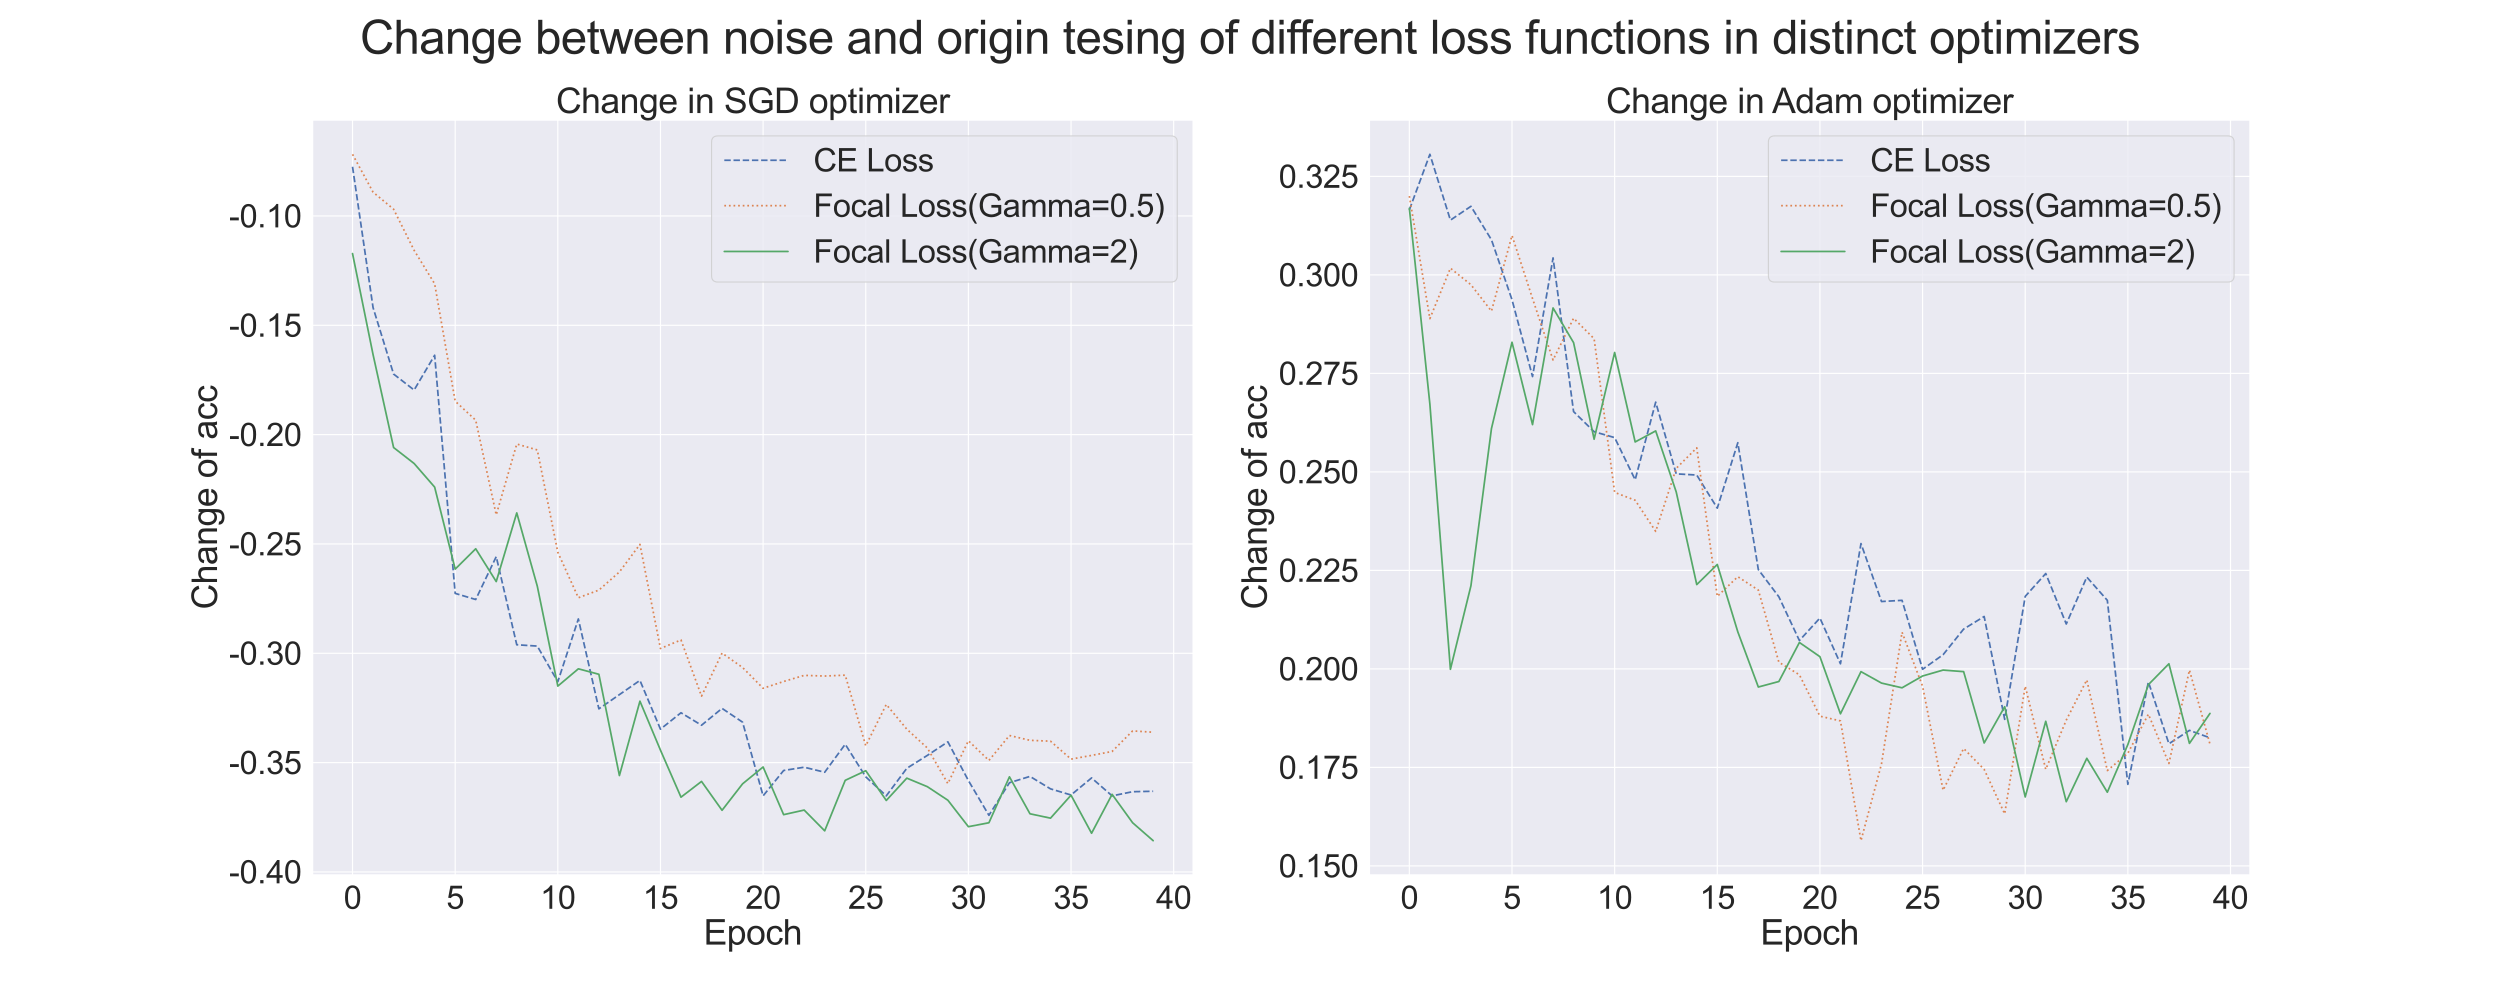 <?xml version="1.0" encoding="utf-8" standalone="no"?>
<!DOCTYPE svg PUBLIC "-//W3C//DTD SVG 1.1//EN"
  "http://www.w3.org/Graphics/SVG/1.1/DTD/svg11.dtd">
<svg xmlns:xlink="http://www.w3.org/1999/xlink" width="2160pt" height="864pt" viewBox="0 0 2160 864" xmlns="http://www.w3.org/2000/svg" version="1.1">
 <defs>
  <style type="text/css">*{stroke-linejoin: round; stroke-linecap: butt}</style>
 </defs>
 <g id="figure_1">
  <g id="patch_1">
   <path d="M 0 864 
L 2160 864 
L 2160 0 
L 0 0 
z
" style="fill: #ffffff"/>
  </g>
  <g id="axes_1">
   <g id="patch_2">
    <path d="M 270 756 
L 1030.909 756 
L 1030.909 103.68 
L 270 103.68 
z
" style="fill: #eaeaf2"/>
   </g>
   <g id="matplotlib.axis_1">
    <g id="xtick_1">
     <g id="line2d_1">
      <path d="M 304.587 756 
L 304.587 103.68 
" clip-path="url(#p56d11aab2e)" style="fill: none; stroke: #ffffff; stroke-linecap: round"/>
     </g>
     <g id="text_1">
      <!-- 0 -->
      <g style="fill: #262626" transform="translate(296.94 785.184)scale(0.275 -0.275)">
       <defs>
        <path id="ArialMT-30" d="M 266 2259 
Q 266 3072 433 3567 
Q 600 4063 929 4331 
Q 1259 4600 1759 4600 
Q 2128 4600 2406 4451 
Q 2684 4303 2865 4023 
Q 3047 3744 3150 3342 
Q 3253 2941 3253 2259 
Q 3253 1453 3087 958 
Q 2922 463 2592 192 
Q 2263 -78 1759 -78 
Q 1097 -78 719 397 
Q 266 969 266 2259 
z
M 844 2259 
Q 844 1131 1108 757 
Q 1372 384 1759 384 
Q 2147 384 2411 759 
Q 2675 1134 2675 2259 
Q 2675 3391 2411 3762 
Q 2147 4134 1753 4134 
Q 1366 4134 1134 3806 
Q 844 3388 844 2259 
z
" transform="scale(0.016)"/>
       </defs>
       <use xlink:href="#ArialMT-30"/>
      </g>
     </g>
    </g>
    <g id="xtick_2">
     <g id="line2d_2">
      <path d="M 393.271 756 
L 393.271 103.68 
" clip-path="url(#p56d11aab2e)" style="fill: none; stroke: #ffffff; stroke-linecap: round"/>
     </g>
     <g id="text_2">
      <!-- 5 -->
      <g style="fill: #262626" transform="translate(385.625 785.184)scale(0.275 -0.275)">
       <defs>
        <path id="ArialMT-35" d="M 266 1200 
L 856 1250 
Q 922 819 1161 601 
Q 1400 384 1738 384 
Q 2144 384 2425 690 
Q 2706 997 2706 1503 
Q 2706 1984 2436 2262 
Q 2166 2541 1728 2541 
Q 1456 2541 1237 2417 
Q 1019 2294 894 2097 
L 366 2166 
L 809 4519 
L 3088 4519 
L 3088 3981 
L 1259 3981 
L 1013 2750 
Q 1425 3038 1878 3038 
Q 2478 3038 2890 2622 
Q 3303 2206 3303 1553 
Q 3303 931 2941 478 
Q 2500 -78 1738 -78 
Q 1113 -78 717 272 
Q 322 622 266 1200 
z
" transform="scale(0.016)"/>
       </defs>
       <use xlink:href="#ArialMT-35"/>
      </g>
     </g>
    </g>
    <g id="xtick_3">
     <g id="line2d_3">
      <path d="M 481.955 756 
L 481.955 103.68 
" clip-path="url(#p56d11aab2e)" style="fill: none; stroke: #ffffff; stroke-linecap: round"/>
     </g>
     <g id="text_3">
      <!-- 10 -->
      <g style="fill: #262626" transform="translate(466.662 785.184)scale(0.275 -0.275)">
       <defs>
        <path id="ArialMT-31" d="M 2384 0 
L 1822 0 
L 1822 3584 
Q 1619 3391 1289 3197 
Q 959 3003 697 2906 
L 697 3450 
Q 1169 3672 1522 3987 
Q 1875 4303 2022 4600 
L 2384 4600 
L 2384 0 
z
" transform="scale(0.016)"/>
       </defs>
       <use xlink:href="#ArialMT-31"/>
       <use xlink:href="#ArialMT-30" x="55.615"/>
      </g>
     </g>
    </g>
    <g id="xtick_4">
     <g id="line2d_4">
      <path d="M 570.639 756 
L 570.639 103.68 
" clip-path="url(#p56d11aab2e)" style="fill: none; stroke: #ffffff; stroke-linecap: round"/>
     </g>
     <g id="text_4">
      <!-- 15 -->
      <g style="fill: #262626" transform="translate(555.346 785.184)scale(0.275 -0.275)">
       <use xlink:href="#ArialMT-31"/>
       <use xlink:href="#ArialMT-35" x="55.615"/>
      </g>
     </g>
    </g>
    <g id="xtick_5">
     <g id="line2d_5">
      <path d="M 659.323 756 
L 659.323 103.68 
" clip-path="url(#p56d11aab2e)" style="fill: none; stroke: #ffffff; stroke-linecap: round"/>
     </g>
     <g id="text_5">
      <!-- 20 -->
      <g style="fill: #262626" transform="translate(644.03 785.184)scale(0.275 -0.275)">
       <defs>
        <path id="ArialMT-32" d="M 3222 541 
L 3222 0 
L 194 0 
Q 188 203 259 391 
Q 375 700 629 1000 
Q 884 1300 1366 1694 
Q 2113 2306 2375 2664 
Q 2638 3022 2638 3341 
Q 2638 3675 2398 3904 
Q 2159 4134 1775 4134 
Q 1369 4134 1125 3890 
Q 881 3647 878 3216 
L 300 3275 
Q 359 3922 746 4261 
Q 1134 4600 1788 4600 
Q 2447 4600 2831 4234 
Q 3216 3869 3216 3328 
Q 3216 3053 3103 2787 
Q 2991 2522 2730 2228 
Q 2469 1934 1863 1422 
Q 1356 997 1212 845 
Q 1069 694 975 541 
L 3222 541 
z
" transform="scale(0.016)"/>
       </defs>
       <use xlink:href="#ArialMT-32"/>
       <use xlink:href="#ArialMT-30" x="55.615"/>
      </g>
     </g>
    </g>
    <g id="xtick_6">
     <g id="line2d_6">
      <path d="M 748.007 756 
L 748.007 103.68 
" clip-path="url(#p56d11aab2e)" style="fill: none; stroke: #ffffff; stroke-linecap: round"/>
     </g>
     <g id="text_6">
      <!-- 25 -->
      <g style="fill: #262626" transform="translate(732.714 785.184)scale(0.275 -0.275)">
       <use xlink:href="#ArialMT-32"/>
       <use xlink:href="#ArialMT-35" x="55.615"/>
      </g>
     </g>
    </g>
    <g id="xtick_7">
     <g id="line2d_7">
      <path d="M 836.691 756 
L 836.691 103.68 
" clip-path="url(#p56d11aab2e)" style="fill: none; stroke: #ffffff; stroke-linecap: round"/>
     </g>
     <g id="text_7">
      <!-- 30 -->
      <g style="fill: #262626" transform="translate(821.398 785.184)scale(0.275 -0.275)">
       <defs>
        <path id="ArialMT-33" d="M 269 1209 
L 831 1284 
Q 928 806 1161 595 
Q 1394 384 1728 384 
Q 2125 384 2398 659 
Q 2672 934 2672 1341 
Q 2672 1728 2419 1979 
Q 2166 2231 1775 2231 
Q 1616 2231 1378 2169 
L 1441 2663 
Q 1497 2656 1531 2656 
Q 1891 2656 2178 2843 
Q 2466 3031 2466 3422 
Q 2466 3731 2256 3934 
Q 2047 4138 1716 4138 
Q 1388 4138 1169 3931 
Q 950 3725 888 3313 
L 325 3413 
Q 428 3978 793 4289 
Q 1159 4600 1703 4600 
Q 2078 4600 2393 4439 
Q 2709 4278 2876 4000 
Q 3044 3722 3044 3409 
Q 3044 3113 2884 2869 
Q 2725 2625 2413 2481 
Q 2819 2388 3044 2092 
Q 3269 1797 3269 1353 
Q 3269 753 2831 336 
Q 2394 -81 1725 -81 
Q 1122 -81 723 278 
Q 325 638 269 1209 
z
" transform="scale(0.016)"/>
       </defs>
       <use xlink:href="#ArialMT-33"/>
       <use xlink:href="#ArialMT-30" x="55.615"/>
      </g>
     </g>
    </g>
    <g id="xtick_8">
     <g id="line2d_8">
      <path d="M 925.375 756 
L 925.375 103.68 
" clip-path="url(#p56d11aab2e)" style="fill: none; stroke: #ffffff; stroke-linecap: round"/>
     </g>
     <g id="text_8">
      <!-- 35 -->
      <g style="fill: #262626" transform="translate(910.083 785.184)scale(0.275 -0.275)">
       <use xlink:href="#ArialMT-33"/>
       <use xlink:href="#ArialMT-35" x="55.615"/>
      </g>
     </g>
    </g>
    <g id="xtick_9">
     <g id="line2d_9">
      <path d="M 1014.059 756 
L 1014.059 103.68 
" clip-path="url(#p56d11aab2e)" style="fill: none; stroke: #ffffff; stroke-linecap: round"/>
     </g>
     <g id="text_9">
      <!-- 40 -->
      <g style="fill: #262626" transform="translate(998.767 785.184)scale(0.275 -0.275)">
       <defs>
        <path id="ArialMT-34" d="M 2069 0 
L 2069 1097 
L 81 1097 
L 81 1613 
L 2172 4581 
L 2631 4581 
L 2631 1613 
L 3250 1613 
L 3250 1097 
L 2631 1097 
L 2631 0 
L 2069 0 
z
M 2069 1613 
L 2069 3678 
L 634 1613 
L 2069 1613 
z
" transform="scale(0.016)"/>
       </defs>
       <use xlink:href="#ArialMT-34"/>
       <use xlink:href="#ArialMT-30" x="55.615"/>
      </g>
     </g>
    </g>
    <g id="text_10">
     <!-- Epoch -->
     <g style="fill: #262626" transform="translate(607.925 816.123)scale(0.3 -0.3)">
      <defs>
       <path id="ArialMT-45" d="M 506 0 
L 506 4581 
L 3819 4581 
L 3819 4041 
L 1113 4041 
L 1113 2638 
L 3647 2638 
L 3647 2100 
L 1113 2100 
L 1113 541 
L 3925 541 
L 3925 0 
L 506 0 
z
" transform="scale(0.016)"/>
       <path id="ArialMT-70" d="M 422 -1272 
L 422 3319 
L 934 3319 
L 934 2888 
Q 1116 3141 1344 3267 
Q 1572 3394 1897 3394 
Q 2322 3394 2647 3175 
Q 2972 2956 3137 2557 
Q 3303 2159 3303 1684 
Q 3303 1175 3120 767 
Q 2938 359 2589 142 
Q 2241 -75 1856 -75 
Q 1575 -75 1351 44 
Q 1128 163 984 344 
L 984 -1272 
L 422 -1272 
z
M 931 1641 
Q 931 1000 1190 694 
Q 1450 388 1819 388 
Q 2194 388 2461 705 
Q 2728 1022 2728 1688 
Q 2728 2322 2467 2637 
Q 2206 2953 1844 2953 
Q 1484 2953 1207 2617 
Q 931 2281 931 1641 
z
" transform="scale(0.016)"/>
       <path id="ArialMT-6f" d="M 213 1659 
Q 213 2581 725 3025 
Q 1153 3394 1769 3394 
Q 2453 3394 2887 2945 
Q 3322 2497 3322 1706 
Q 3322 1066 3130 698 
Q 2938 331 2570 128 
Q 2203 -75 1769 -75 
Q 1072 -75 642 372 
Q 213 819 213 1659 
z
M 791 1659 
Q 791 1022 1069 705 
Q 1347 388 1769 388 
Q 2188 388 2466 706 
Q 2744 1025 2744 1678 
Q 2744 2294 2464 2611 
Q 2184 2928 1769 2928 
Q 1347 2928 1069 2612 
Q 791 2297 791 1659 
z
" transform="scale(0.016)"/>
       <path id="ArialMT-63" d="M 2588 1216 
L 3141 1144 
Q 3050 572 2676 248 
Q 2303 -75 1759 -75 
Q 1078 -75 664 370 
Q 250 816 250 1647 
Q 250 2184 428 2587 
Q 606 2991 970 3192 
Q 1334 3394 1763 3394 
Q 2303 3394 2647 3120 
Q 2991 2847 3088 2344 
L 2541 2259 
Q 2463 2594 2264 2762 
Q 2066 2931 1784 2931 
Q 1359 2931 1093 2626 
Q 828 2322 828 1663 
Q 828 994 1084 691 
Q 1341 388 1753 388 
Q 2084 388 2306 591 
Q 2528 794 2588 1216 
z
" transform="scale(0.016)"/>
       <path id="ArialMT-68" d="M 422 0 
L 422 4581 
L 984 4581 
L 984 2938 
Q 1378 3394 1978 3394 
Q 2347 3394 2619 3248 
Q 2891 3103 3008 2847 
Q 3125 2591 3125 2103 
L 3125 0 
L 2563 0 
L 2563 2103 
Q 2563 2525 2380 2717 
Q 2197 2909 1863 2909 
Q 1613 2909 1392 2779 
Q 1172 2650 1078 2428 
Q 984 2206 984 1816 
L 984 0 
L 422 0 
z
" transform="scale(0.016)"/>
      </defs>
      <use xlink:href="#ArialMT-45"/>
      <use xlink:href="#ArialMT-70" x="66.699"/>
      <use xlink:href="#ArialMT-6f" x="122.314"/>
      <use xlink:href="#ArialMT-63" x="177.93"/>
      <use xlink:href="#ArialMT-68" x="227.93"/>
     </g>
    </g>
   </g>
   <g id="matplotlib.axis_2">
    <g id="ytick_1">
     <g id="line2d_10">
      <path d="M 270 753.365 
L 1030.909 753.365 
" clip-path="url(#p56d11aab2e)" style="fill: none; stroke: #ffffff; stroke-linecap: round"/>
     </g>
     <g id="text_11">
      <!-- -0.40 -->
      <g style="fill: #262626" transform="translate(197.826 763.207)scale(0.275 -0.275)">
       <defs>
        <path id="ArialMT-2d" d="M 203 1375 
L 203 1941 
L 1931 1941 
L 1931 1375 
L 203 1375 
z
" transform="scale(0.016)"/>
        <path id="ArialMT-2e" d="M 581 0 
L 581 641 
L 1222 641 
L 1222 0 
L 581 0 
z
" transform="scale(0.016)"/>
       </defs>
       <use xlink:href="#ArialMT-2d"/>
       <use xlink:href="#ArialMT-30" x="33.301"/>
       <use xlink:href="#ArialMT-2e" x="88.916"/>
       <use xlink:href="#ArialMT-34" x="116.699"/>
       <use xlink:href="#ArialMT-30" x="172.314"/>
      </g>
     </g>
    </g>
    <g id="ytick_2">
     <g id="line2d_11">
      <path d="M 270 658.905 
L 1030.909 658.905 
" clip-path="url(#p56d11aab2e)" style="fill: none; stroke: #ffffff; stroke-linecap: round"/>
     </g>
     <g id="text_12">
      <!-- -0.35 -->
      <g style="fill: #262626" transform="translate(197.826 668.747)scale(0.275 -0.275)">
       <use xlink:href="#ArialMT-2d"/>
       <use xlink:href="#ArialMT-30" x="33.301"/>
       <use xlink:href="#ArialMT-2e" x="88.916"/>
       <use xlink:href="#ArialMT-33" x="116.699"/>
       <use xlink:href="#ArialMT-35" x="172.314"/>
      </g>
     </g>
    </g>
    <g id="ytick_3">
     <g id="line2d_12">
      <path d="M 270 564.445 
L 1030.909 564.445 
" clip-path="url(#p56d11aab2e)" style="fill: none; stroke: #ffffff; stroke-linecap: round"/>
     </g>
     <g id="text_13">
      <!-- -0.30 -->
      <g style="fill: #262626" transform="translate(197.826 574.287)scale(0.275 -0.275)">
       <use xlink:href="#ArialMT-2d"/>
       <use xlink:href="#ArialMT-30" x="33.301"/>
       <use xlink:href="#ArialMT-2e" x="88.916"/>
       <use xlink:href="#ArialMT-33" x="116.699"/>
       <use xlink:href="#ArialMT-30" x="172.314"/>
      </g>
     </g>
    </g>
    <g id="ytick_4">
     <g id="line2d_13">
      <path d="M 270 469.985 
L 1030.909 469.985 
" clip-path="url(#p56d11aab2e)" style="fill: none; stroke: #ffffff; stroke-linecap: round"/>
     </g>
     <g id="text_14">
      <!-- -0.25 -->
      <g style="fill: #262626" transform="translate(197.826 479.827)scale(0.275 -0.275)">
       <use xlink:href="#ArialMT-2d"/>
       <use xlink:href="#ArialMT-30" x="33.301"/>
       <use xlink:href="#ArialMT-2e" x="88.916"/>
       <use xlink:href="#ArialMT-32" x="116.699"/>
       <use xlink:href="#ArialMT-35" x="172.314"/>
      </g>
     </g>
    </g>
    <g id="ytick_5">
     <g id="line2d_14">
      <path d="M 270 375.526 
L 1030.909 375.526 
" clip-path="url(#p56d11aab2e)" style="fill: none; stroke: #ffffff; stroke-linecap: round"/>
     </g>
     <g id="text_15">
      <!-- -0.20 -->
      <g style="fill: #262626" transform="translate(197.826 385.368)scale(0.275 -0.275)">
       <use xlink:href="#ArialMT-2d"/>
       <use xlink:href="#ArialMT-30" x="33.301"/>
       <use xlink:href="#ArialMT-2e" x="88.916"/>
       <use xlink:href="#ArialMT-32" x="116.699"/>
       <use xlink:href="#ArialMT-30" x="172.314"/>
      </g>
     </g>
    </g>
    <g id="ytick_6">
     <g id="line2d_15">
      <path d="M 270 281.066 
L 1030.909 281.066 
" clip-path="url(#p56d11aab2e)" style="fill: none; stroke: #ffffff; stroke-linecap: round"/>
     </g>
     <g id="text_16">
      <!-- -0.15 -->
      <g style="fill: #262626" transform="translate(197.826 290.908)scale(0.275 -0.275)">
       <use xlink:href="#ArialMT-2d"/>
       <use xlink:href="#ArialMT-30" x="33.301"/>
       <use xlink:href="#ArialMT-2e" x="88.916"/>
       <use xlink:href="#ArialMT-31" x="116.699"/>
       <use xlink:href="#ArialMT-35" x="172.314"/>
      </g>
     </g>
    </g>
    <g id="ytick_7">
     <g id="line2d_16">
      <path d="M 270 186.606 
L 1030.909 186.606 
" clip-path="url(#p56d11aab2e)" style="fill: none; stroke: #ffffff; stroke-linecap: round"/>
     </g>
     <g id="text_17">
      <!-- -0.10 -->
      <g style="fill: #262626" transform="translate(197.826 196.448)scale(0.275 -0.275)">
       <use xlink:href="#ArialMT-2d"/>
       <use xlink:href="#ArialMT-30" x="33.301"/>
       <use xlink:href="#ArialMT-2e" x="88.916"/>
       <use xlink:href="#ArialMT-31" x="116.699"/>
       <use xlink:href="#ArialMT-30" x="172.314"/>
      </g>
     </g>
    </g>
    <g id="text_18">
     <!-- Change of acc -->
     <g style="fill: #262626" transform="translate(187.512 526.564)rotate(-90)scale(0.3 -0.3)">
      <defs>
       <path id="ArialMT-43" d="M 3763 1606 
L 4369 1453 
Q 4178 706 3683 314 
Q 3188 -78 2472 -78 
Q 1731 -78 1267 223 
Q 803 525 561 1097 
Q 319 1669 319 2325 
Q 319 3041 592 3573 
Q 866 4106 1370 4382 
Q 1875 4659 2481 4659 
Q 3169 4659 3637 4309 
Q 4106 3959 4291 3325 
L 3694 3184 
Q 3534 3684 3231 3912 
Q 2928 4141 2469 4141 
Q 1941 4141 1586 3887 
Q 1231 3634 1087 3207 
Q 944 2781 944 2328 
Q 944 1744 1114 1308 
Q 1284 872 1643 656 
Q 2003 441 2422 441 
Q 2931 441 3284 734 
Q 3638 1028 3763 1606 
z
" transform="scale(0.016)"/>
       <path id="ArialMT-61" d="M 2588 409 
Q 2275 144 1986 34 
Q 1697 -75 1366 -75 
Q 819 -75 525 192 
Q 231 459 231 875 
Q 231 1119 342 1320 
Q 453 1522 633 1644 
Q 813 1766 1038 1828 
Q 1203 1872 1538 1913 
Q 2219 1994 2541 2106 
Q 2544 2222 2544 2253 
Q 2544 2597 2384 2738 
Q 2169 2928 1744 2928 
Q 1347 2928 1158 2789 
Q 969 2650 878 2297 
L 328 2372 
Q 403 2725 575 2942 
Q 747 3159 1072 3276 
Q 1397 3394 1825 3394 
Q 2250 3394 2515 3294 
Q 2781 3194 2906 3042 
Q 3031 2891 3081 2659 
Q 3109 2516 3109 2141 
L 3109 1391 
Q 3109 606 3145 398 
Q 3181 191 3288 0 
L 2700 0 
Q 2613 175 2588 409 
z
M 2541 1666 
Q 2234 1541 1622 1453 
Q 1275 1403 1131 1340 
Q 988 1278 909 1158 
Q 831 1038 831 891 
Q 831 666 1001 516 
Q 1172 366 1500 366 
Q 1825 366 2078 508 
Q 2331 650 2450 897 
Q 2541 1088 2541 1459 
L 2541 1666 
z
" transform="scale(0.016)"/>
       <path id="ArialMT-6e" d="M 422 0 
L 422 3319 
L 928 3319 
L 928 2847 
Q 1294 3394 1984 3394 
Q 2284 3394 2536 3286 
Q 2788 3178 2913 3003 
Q 3038 2828 3088 2588 
Q 3119 2431 3119 2041 
L 3119 0 
L 2556 0 
L 2556 2019 
Q 2556 2363 2490 2533 
Q 2425 2703 2258 2804 
Q 2091 2906 1866 2906 
Q 1506 2906 1245 2678 
Q 984 2450 984 1813 
L 984 0 
L 422 0 
z
" transform="scale(0.016)"/>
       <path id="ArialMT-67" d="M 319 -275 
L 866 -356 
Q 900 -609 1056 -725 
Q 1266 -881 1628 -881 
Q 2019 -881 2231 -725 
Q 2444 -569 2519 -288 
Q 2563 -116 2559 434 
Q 2191 0 1641 0 
Q 956 0 581 494 
Q 206 988 206 1678 
Q 206 2153 378 2554 
Q 550 2956 876 3175 
Q 1203 3394 1644 3394 
Q 2231 3394 2613 2919 
L 2613 3319 
L 3131 3319 
L 3131 450 
Q 3131 -325 2973 -648 
Q 2816 -972 2473 -1159 
Q 2131 -1347 1631 -1347 
Q 1038 -1347 672 -1080 
Q 306 -813 319 -275 
z
M 784 1719 
Q 784 1066 1043 766 
Q 1303 466 1694 466 
Q 2081 466 2343 764 
Q 2606 1063 2606 1700 
Q 2606 2309 2336 2618 
Q 2066 2928 1684 2928 
Q 1309 2928 1046 2623 
Q 784 2319 784 1719 
z
" transform="scale(0.016)"/>
       <path id="ArialMT-65" d="M 2694 1069 
L 3275 997 
Q 3138 488 2766 206 
Q 2394 -75 1816 -75 
Q 1088 -75 661 373 
Q 234 822 234 1631 
Q 234 2469 665 2931 
Q 1097 3394 1784 3394 
Q 2450 3394 2872 2941 
Q 3294 2488 3294 1666 
Q 3294 1616 3291 1516 
L 816 1516 
Q 847 969 1125 678 
Q 1403 388 1819 388 
Q 2128 388 2347 550 
Q 2566 713 2694 1069 
z
M 847 1978 
L 2700 1978 
Q 2663 2397 2488 2606 
Q 2219 2931 1791 2931 
Q 1403 2931 1139 2672 
Q 875 2413 847 1978 
z
" transform="scale(0.016)"/>
       <path id="ArialMT-20" transform="scale(0.016)"/>
       <path id="ArialMT-66" d="M 556 0 
L 556 2881 
L 59 2881 
L 59 3319 
L 556 3319 
L 556 3672 
Q 556 4006 616 4169 
Q 697 4388 901 4523 
Q 1106 4659 1475 4659 
Q 1713 4659 2000 4603 
L 1916 4113 
Q 1741 4144 1584 4144 
Q 1328 4144 1222 4034 
Q 1116 3925 1116 3625 
L 1116 3319 
L 1763 3319 
L 1763 2881 
L 1116 2881 
L 1116 0 
L 556 0 
z
" transform="scale(0.016)"/>
      </defs>
      <use xlink:href="#ArialMT-43"/>
      <use xlink:href="#ArialMT-68" x="72.217"/>
      <use xlink:href="#ArialMT-61" x="127.832"/>
      <use xlink:href="#ArialMT-6e" x="183.447"/>
      <use xlink:href="#ArialMT-67" x="239.062"/>
      <use xlink:href="#ArialMT-65" x="294.678"/>
      <use xlink:href="#ArialMT-20" x="350.293"/>
      <use xlink:href="#ArialMT-6f" x="378.076"/>
      <use xlink:href="#ArialMT-66" x="433.691"/>
      <use xlink:href="#ArialMT-20" x="461.475"/>
      <use xlink:href="#ArialMT-61" x="489.258"/>
      <use xlink:href="#ArialMT-63" x="544.873"/>
      <use xlink:href="#ArialMT-63" x="594.873"/>
     </g>
    </g>
   </g>
   <g id="line2d_17">
    <path d="M 304.587 144.099 
L 322.324 265.763 
L 340.06 323.195 
L 357.797 336.986 
L 375.534 306.948 
L 393.271 512.681 
L 411.008 517.971 
L 428.744 480.943 
L 446.481 557.077 
L 464.218 558.211 
L 481.955 589.005 
L 499.692 534.785 
L 517.428 612.431 
L 535.165 600.151 
L 552.902 587.871 
L 570.639 630 
L 588.376 615.831 
L 606.113 626.6 
L 623.849 612.053 
L 641.586 623.955 
L 659.323 687.621 
L 677.06 665.706 
L 694.797 662.872 
L 712.533 667.217 
L 730.27 643.036 
L 748.007 671.185 
L 765.744 687.621 
L 783.481 663.817 
L 801.217 652.671 
L 818.954 640.957 
L 836.691 674.396 
L 854.428 704.434 
L 872.165 676.285 
L 889.901 670.807 
L 907.638 681.575 
L 925.375 686.865 
L 943.112 672.129 
L 960.849 687.621 
L 978.586 684.031 
L 996.322 683.653 
" clip-path="url(#p56d11aab2e)" style="fill: none; stroke-dasharray: 5.55,2.4; stroke-dashoffset: 0; stroke: #4c72b0; stroke-width: 1.5"/>
   </g>
   <g id="line2d_18">
    <path d="M 304.587 133.331 
L 322.324 166.014 
L 340.06 180.75 
L 357.797 216.267 
L 375.534 245.171 
L 393.271 346.621 
L 411.008 363.057 
L 428.744 444.859 
L 446.481 383.649 
L 464.218 388.75 
L 481.955 477.164 
L 499.692 516.46 
L 517.428 509.847 
L 535.165 494.167 
L 552.902 470.363 
L 570.639 560.289 
L 588.376 552.921 
L 606.113 601.473 
L 623.849 564.256 
L 641.586 576.725 
L 659.323 594.672 
L 677.06 588.816 
L 694.797 583.526 
L 712.533 584.093 
L 730.27 583.337 
L 748.007 644.358 
L 765.744 608.652 
L 783.481 630 
L 801.217 646.247 
L 818.954 677.041 
L 836.691 640.013 
L 854.428 657.016 
L 872.165 635.479 
L 889.901 639.635 
L 907.638 640.391 
L 925.375 655.882 
L 943.112 652.671 
L 960.849 649.27 
L 978.586 631.512 
L 996.322 632.645 
" clip-path="url(#p56d11aab2e)" style="fill: none; stroke-dasharray: 1.5,2.475; stroke-dashoffset: 0; stroke: #dd8452; stroke-width: 1.5"/>
   </g>
   <g id="line2d_19">
    <path d="M 304.587 219.1 
L 322.324 306.381 
L 340.06 386.672 
L 357.797 400.463 
L 375.534 420.866 
L 393.271 491.711 
L 411.008 474.142 
L 428.744 502.48 
L 446.481 443.159 
L 464.218 506.447 
L 481.955 592.783 
L 499.692 577.858 
L 517.428 582.581 
L 535.165 670.051 
L 552.902 605.818 
L 570.639 648.136 
L 588.376 688.754 
L 606.113 675.152 
L 623.849 700.089 
L 641.586 677.23 
L 659.323 662.683 
L 677.06 703.868 
L 694.797 699.9 
L 712.533 717.848 
L 730.27 674.207 
L 748.007 665.895 
L 765.744 691.588 
L 783.481 672.318 
L 801.217 679.686 
L 818.954 691.399 
L 836.691 714.258 
L 854.428 710.858 
L 872.165 671.185 
L 889.901 703.112 
L 907.638 706.89 
L 925.375 687.054 
L 943.112 719.926 
L 960.849 686.298 
L 978.586 710.858 
L 996.322 726.349 
" clip-path="url(#p56d11aab2e)" style="fill: none; stroke: #55a868; stroke-width: 1.5; stroke-linecap: round"/>
   </g>
   <g id="patch_3">
    <path d="M 270 756 
L 270 103.68 
" style="fill: none; stroke: #ffffff; stroke-width: 1.25; stroke-linejoin: miter; stroke-linecap: square"/>
   </g>
   <g id="patch_4">
    <path d="M 1030.909 756 
L 1030.909 103.68 
" style="fill: none; stroke: #ffffff; stroke-width: 1.25; stroke-linejoin: miter; stroke-linecap: square"/>
   </g>
   <g id="patch_5">
    <path d="M 270 756 
L 1030.909 756 
" style="fill: none; stroke: #ffffff; stroke-width: 1.25; stroke-linejoin: miter; stroke-linecap: square"/>
   </g>
   <g id="patch_6">
    <path d="M 270 103.68 
L 1030.909 103.68 
" style="fill: none; stroke: #ffffff; stroke-width: 1.25; stroke-linejoin: miter; stroke-linecap: square"/>
   </g>
   <g id="text_19">
    <!-- Change in SGD optimizer -->
    <g style="fill: #262626" transform="translate(480.387 97.68)scale(0.3 -0.3)">
     <defs>
      <path id="ArialMT-69" d="M 425 3934 
L 425 4581 
L 988 4581 
L 988 3934 
L 425 3934 
z
M 425 0 
L 425 3319 
L 988 3319 
L 988 0 
L 425 0 
z
" transform="scale(0.016)"/>
      <path id="ArialMT-53" d="M 288 1472 
L 859 1522 
Q 900 1178 1048 958 
Q 1197 738 1509 602 
Q 1822 466 2213 466 
Q 2559 466 2825 569 
Q 3091 672 3220 851 
Q 3350 1031 3350 1244 
Q 3350 1459 3225 1620 
Q 3100 1781 2813 1891 
Q 2628 1963 1997 2114 
Q 1366 2266 1113 2400 
Q 784 2572 623 2826 
Q 463 3081 463 3397 
Q 463 3744 659 4045 
Q 856 4347 1234 4503 
Q 1613 4659 2075 4659 
Q 2584 4659 2973 4495 
Q 3363 4331 3572 4012 
Q 3781 3694 3797 3291 
L 3216 3247 
Q 3169 3681 2898 3903 
Q 2628 4125 2100 4125 
Q 1550 4125 1298 3923 
Q 1047 3722 1047 3438 
Q 1047 3191 1225 3031 
Q 1400 2872 2139 2705 
Q 2878 2538 3153 2413 
Q 3553 2228 3743 1945 
Q 3934 1663 3934 1294 
Q 3934 928 3725 604 
Q 3516 281 3123 101 
Q 2731 -78 2241 -78 
Q 1619 -78 1198 103 
Q 778 284 539 648 
Q 300 1013 288 1472 
z
" transform="scale(0.016)"/>
      <path id="ArialMT-47" d="M 2638 1797 
L 2638 2334 
L 4578 2338 
L 4578 638 
Q 4131 281 3656 101 
Q 3181 -78 2681 -78 
Q 2006 -78 1454 211 
Q 903 500 622 1047 
Q 341 1594 341 2269 
Q 341 2938 620 3517 
Q 900 4097 1425 4378 
Q 1950 4659 2634 4659 
Q 3131 4659 3532 4498 
Q 3934 4338 4162 4050 
Q 4391 3763 4509 3300 
L 3963 3150 
Q 3859 3500 3706 3700 
Q 3553 3900 3268 4020 
Q 2984 4141 2638 4141 
Q 2222 4141 1919 4014 
Q 1616 3888 1430 3681 
Q 1244 3475 1141 3228 
Q 966 2803 966 2306 
Q 966 1694 1177 1281 
Q 1388 869 1791 669 
Q 2194 469 2647 469 
Q 3041 469 3416 620 
Q 3791 772 3984 944 
L 3984 1797 
L 2638 1797 
z
" transform="scale(0.016)"/>
      <path id="ArialMT-44" d="M 494 0 
L 494 4581 
L 2072 4581 
Q 2606 4581 2888 4516 
Q 3281 4425 3559 4188 
Q 3922 3881 4101 3404 
Q 4281 2928 4281 2316 
Q 4281 1794 4159 1391 
Q 4038 988 3847 723 
Q 3656 459 3429 307 
Q 3203 156 2883 78 
Q 2563 0 2147 0 
L 494 0 
z
M 1100 541 
L 2078 541 
Q 2531 541 2789 625 
Q 3047 709 3200 863 
Q 3416 1078 3536 1442 
Q 3656 1806 3656 2325 
Q 3656 3044 3420 3430 
Q 3184 3816 2847 3947 
Q 2603 4041 2063 4041 
L 1100 4041 
L 1100 541 
z
" transform="scale(0.016)"/>
      <path id="ArialMT-74" d="M 1650 503 
L 1731 6 
Q 1494 -44 1306 -44 
Q 1000 -44 831 53 
Q 663 150 594 308 
Q 525 466 525 972 
L 525 2881 
L 113 2881 
L 113 3319 
L 525 3319 
L 525 4141 
L 1084 4478 
L 1084 3319 
L 1650 3319 
L 1650 2881 
L 1084 2881 
L 1084 941 
Q 1084 700 1114 631 
Q 1144 563 1211 522 
Q 1278 481 1403 481 
Q 1497 481 1650 503 
z
" transform="scale(0.016)"/>
      <path id="ArialMT-6d" d="M 422 0 
L 422 3319 
L 925 3319 
L 925 2853 
Q 1081 3097 1340 3245 
Q 1600 3394 1931 3394 
Q 2300 3394 2536 3241 
Q 2772 3088 2869 2813 
Q 3263 3394 3894 3394 
Q 4388 3394 4653 3120 
Q 4919 2847 4919 2278 
L 4919 0 
L 4359 0 
L 4359 2091 
Q 4359 2428 4304 2576 
Q 4250 2725 4106 2815 
Q 3963 2906 3769 2906 
Q 3419 2906 3187 2673 
Q 2956 2441 2956 1928 
L 2956 0 
L 2394 0 
L 2394 2156 
Q 2394 2531 2256 2718 
Q 2119 2906 1806 2906 
Q 1569 2906 1367 2781 
Q 1166 2656 1075 2415 
Q 984 2175 984 1722 
L 984 0 
L 422 0 
z
" transform="scale(0.016)"/>
      <path id="ArialMT-7a" d="M 125 0 
L 125 456 
L 2238 2881 
Q 1878 2863 1603 2863 
L 250 2863 
L 250 3319 
L 2963 3319 
L 2963 2947 
L 1166 841 
L 819 456 
Q 1197 484 1528 484 
L 3063 484 
L 3063 0 
L 125 0 
z
" transform="scale(0.016)"/>
      <path id="ArialMT-72" d="M 416 0 
L 416 3319 
L 922 3319 
L 922 2816 
Q 1116 3169 1280 3281 
Q 1444 3394 1641 3394 
Q 1925 3394 2219 3213 
L 2025 2691 
Q 1819 2813 1613 2813 
Q 1428 2813 1281 2702 
Q 1134 2591 1072 2394 
Q 978 2094 978 1738 
L 978 0 
L 416 0 
z
" transform="scale(0.016)"/>
     </defs>
     <use xlink:href="#ArialMT-43"/>
     <use xlink:href="#ArialMT-68" x="72.217"/>
     <use xlink:href="#ArialMT-61" x="127.832"/>
     <use xlink:href="#ArialMT-6e" x="183.447"/>
     <use xlink:href="#ArialMT-67" x="239.062"/>
     <use xlink:href="#ArialMT-65" x="294.678"/>
     <use xlink:href="#ArialMT-20" x="350.293"/>
     <use xlink:href="#ArialMT-69" x="378.076"/>
     <use xlink:href="#ArialMT-6e" x="400.293"/>
     <use xlink:href="#ArialMT-20" x="455.908"/>
     <use xlink:href="#ArialMT-53" x="483.691"/>
     <use xlink:href="#ArialMT-47" x="550.391"/>
     <use xlink:href="#ArialMT-44" x="628.174"/>
     <use xlink:href="#ArialMT-20" x="700.391"/>
     <use xlink:href="#ArialMT-6f" x="728.174"/>
     <use xlink:href="#ArialMT-70" x="783.789"/>
     <use xlink:href="#ArialMT-74" x="839.404"/>
     <use xlink:href="#ArialMT-69" x="867.188"/>
     <use xlink:href="#ArialMT-6d" x="889.404"/>
     <use xlink:href="#ArialMT-69" x="972.705"/>
     <use xlink:href="#ArialMT-7a" x="994.922"/>
     <use xlink:href="#ArialMT-65" x="1044.922"/>
     <use xlink:href="#ArialMT-72" x="1100.537"/>
    </g>
   </g>
   <g id="legend_1">
    <g id="patch_7">
     <path d="M 620.304 243.694 
L 1011.659 243.694 
Q 1017.159 243.694 1017.159 238.194 
L 1017.159 122.93 
Q 1017.159 117.43 1011.659 117.43 
L 620.304 117.43 
Q 614.804 117.43 614.804 122.93 
L 614.804 238.194 
Q 614.804 243.694 620.304 243.694 
z
" style="fill: #eaeaf2; opacity: 0.8; stroke: #cccccc; stroke-linejoin: miter"/>
    </g>
    <g id="line2d_20">
     <path d="M 625.804 138.489 
L 653.304 138.489 
L 680.804 138.489 
" style="fill: none; stroke-dasharray: 5.55,2.4; stroke-dashoffset: 0; stroke: #4c72b0; stroke-width: 1.5"/>
    </g>
    <g id="text_20">
     <!-- CE Loss -->
     <g style="fill: #262626" transform="translate(702.804 148.114)scale(0.275 -0.275)">
      <defs>
       <path id="ArialMT-4c" d="M 469 0 
L 469 4581 
L 1075 4581 
L 1075 541 
L 3331 541 
L 3331 0 
L 469 0 
z
" transform="scale(0.016)"/>
       <path id="ArialMT-73" d="M 197 991 
L 753 1078 
Q 800 744 1014 566 
Q 1228 388 1613 388 
Q 2000 388 2187 545 
Q 2375 703 2375 916 
Q 2375 1106 2209 1216 
Q 2094 1291 1634 1406 
Q 1016 1563 777 1677 
Q 538 1791 414 1992 
Q 291 2194 291 2438 
Q 291 2659 392 2848 
Q 494 3038 669 3163 
Q 800 3259 1026 3326 
Q 1253 3394 1513 3394 
Q 1903 3394 2198 3281 
Q 2494 3169 2634 2976 
Q 2775 2784 2828 2463 
L 2278 2388 
Q 2241 2644 2061 2787 
Q 1881 2931 1553 2931 
Q 1166 2931 1000 2803 
Q 834 2675 834 2503 
Q 834 2394 903 2306 
Q 972 2216 1119 2156 
Q 1203 2125 1616 2013 
Q 2213 1853 2448 1751 
Q 2684 1650 2818 1456 
Q 2953 1263 2953 975 
Q 2953 694 2789 445 
Q 2625 197 2315 61 
Q 2006 -75 1616 -75 
Q 969 -75 630 194 
Q 291 463 197 991 
z
" transform="scale(0.016)"/>
      </defs>
      <use xlink:href="#ArialMT-43"/>
      <use xlink:href="#ArialMT-45" x="72.217"/>
      <use xlink:href="#ArialMT-20" x="138.916"/>
      <use xlink:href="#ArialMT-4c" x="166.699"/>
      <use xlink:href="#ArialMT-6f" x="222.314"/>
      <use xlink:href="#ArialMT-73" x="277.93"/>
      <use xlink:href="#ArialMT-73" x="327.93"/>
     </g>
    </g>
    <g id="line2d_21">
     <path d="M 625.804 177.724 
L 653.304 177.724 
L 680.804 177.724 
" style="fill: none; stroke-dasharray: 1.5,2.475; stroke-dashoffset: 0; stroke: #dd8452; stroke-width: 1.5"/>
    </g>
    <g id="text_21">
     <!-- Focal Loss(Gamma=0.5) -->
     <g style="fill: #262626" transform="translate(702.804 187.349)scale(0.275 -0.275)">
      <defs>
       <path id="ArialMT-46" d="M 525 0 
L 525 4581 
L 3616 4581 
L 3616 4041 
L 1131 4041 
L 1131 2622 
L 3281 2622 
L 3281 2081 
L 1131 2081 
L 1131 0 
L 525 0 
z
" transform="scale(0.016)"/>
       <path id="ArialMT-6c" d="M 409 0 
L 409 4581 
L 972 4581 
L 972 0 
L 409 0 
z
" transform="scale(0.016)"/>
       <path id="ArialMT-28" d="M 1497 -1347 
Q 1031 -759 709 28 
Q 388 816 388 1659 
Q 388 2403 628 3084 
Q 909 3875 1497 4659 
L 1900 4659 
Q 1522 4009 1400 3731 
Q 1209 3300 1100 2831 
Q 966 2247 966 1656 
Q 966 153 1900 -1347 
L 1497 -1347 
z
" transform="scale(0.016)"/>
       <path id="ArialMT-3d" d="M 3381 2694 
L 356 2694 
L 356 3219 
L 3381 3219 
L 3381 2694 
z
M 3381 1303 
L 356 1303 
L 356 1828 
L 3381 1828 
L 3381 1303 
z
" transform="scale(0.016)"/>
       <path id="ArialMT-29" d="M 791 -1347 
L 388 -1347 
Q 1322 153 1322 1656 
Q 1322 2244 1188 2822 
Q 1081 3291 891 3722 
Q 769 4003 388 4659 
L 791 4659 
Q 1378 3875 1659 3084 
Q 1900 2403 1900 1659 
Q 1900 816 1576 28 
Q 1253 -759 791 -1347 
z
" transform="scale(0.016)"/>
      </defs>
      <use xlink:href="#ArialMT-46"/>
      <use xlink:href="#ArialMT-6f" x="61.084"/>
      <use xlink:href="#ArialMT-63" x="116.699"/>
      <use xlink:href="#ArialMT-61" x="166.699"/>
      <use xlink:href="#ArialMT-6c" x="222.314"/>
      <use xlink:href="#ArialMT-20" x="244.531"/>
      <use xlink:href="#ArialMT-4c" x="272.314"/>
      <use xlink:href="#ArialMT-6f" x="327.93"/>
      <use xlink:href="#ArialMT-73" x="383.545"/>
      <use xlink:href="#ArialMT-73" x="433.545"/>
      <use xlink:href="#ArialMT-28" x="483.545"/>
      <use xlink:href="#ArialMT-47" x="516.846"/>
      <use xlink:href="#ArialMT-61" x="594.629"/>
      <use xlink:href="#ArialMT-6d" x="650.244"/>
      <use xlink:href="#ArialMT-6d" x="733.545"/>
      <use xlink:href="#ArialMT-61" x="816.846"/>
      <use xlink:href="#ArialMT-3d" x="872.461"/>
      <use xlink:href="#ArialMT-30" x="930.859"/>
      <use xlink:href="#ArialMT-2e" x="986.475"/>
      <use xlink:href="#ArialMT-35" x="1014.258"/>
      <use xlink:href="#ArialMT-29" x="1069.873"/>
     </g>
    </g>
    <g id="line2d_22">
     <path d="M 625.804 217.281 
L 653.304 217.281 
L 680.804 217.281 
" style="fill: none; stroke: #55a868; stroke-width: 1.5; stroke-linecap: round"/>
    </g>
    <g id="text_22">
     <!-- Focal Loss(Gamma=2) -->
     <g style="fill: #262626" transform="translate(702.804 226.906)scale(0.275 -0.275)">
      <use xlink:href="#ArialMT-46"/>
      <use xlink:href="#ArialMT-6f" x="61.084"/>
      <use xlink:href="#ArialMT-63" x="116.699"/>
      <use xlink:href="#ArialMT-61" x="166.699"/>
      <use xlink:href="#ArialMT-6c" x="222.314"/>
      <use xlink:href="#ArialMT-20" x="244.531"/>
      <use xlink:href="#ArialMT-4c" x="272.314"/>
      <use xlink:href="#ArialMT-6f" x="327.93"/>
      <use xlink:href="#ArialMT-73" x="383.545"/>
      <use xlink:href="#ArialMT-73" x="433.545"/>
      <use xlink:href="#ArialMT-28" x="483.545"/>
      <use xlink:href="#ArialMT-47" x="516.846"/>
      <use xlink:href="#ArialMT-61" x="594.629"/>
      <use xlink:href="#ArialMT-6d" x="650.244"/>
      <use xlink:href="#ArialMT-6d" x="733.545"/>
      <use xlink:href="#ArialMT-61" x="816.846"/>
      <use xlink:href="#ArialMT-3d" x="872.461"/>
      <use xlink:href="#ArialMT-32" x="930.859"/>
      <use xlink:href="#ArialMT-29" x="986.475"/>
     </g>
    </g>
   </g>
  </g>
  <g id="axes_2">
   <g id="patch_8">
    <path d="M 1183.091 756 
L 1944 756 
L 1944 103.68 
L 1183.091 103.68 
z
" style="fill: #eaeaf2"/>
   </g>
   <g id="matplotlib.axis_3">
    <g id="xtick_10">
     <g id="line2d_23">
      <path d="M 1217.678 756 
L 1217.678 103.68 
" clip-path="url(#pc8e0b93d2e)" style="fill: none; stroke: #ffffff; stroke-linecap: round"/>
     </g>
     <g id="text_23">
      <!-- 0 -->
      <g style="fill: #262626" transform="translate(1210.031 785.184)scale(0.275 -0.275)">
       <use xlink:href="#ArialMT-30"/>
      </g>
     </g>
    </g>
    <g id="xtick_11">
     <g id="line2d_24">
      <path d="M 1306.362 756 
L 1306.362 103.68 
" clip-path="url(#pc8e0b93d2e)" style="fill: none; stroke: #ffffff; stroke-linecap: round"/>
     </g>
     <g id="text_24">
      <!-- 5 -->
      <g style="fill: #262626" transform="translate(1298.715 785.184)scale(0.275 -0.275)">
       <use xlink:href="#ArialMT-35"/>
      </g>
     </g>
    </g>
    <g id="xtick_12">
     <g id="line2d_25">
      <path d="M 1395.046 756 
L 1395.046 103.68 
" clip-path="url(#pc8e0b93d2e)" style="fill: none; stroke: #ffffff; stroke-linecap: round"/>
     </g>
     <g id="text_25">
      <!-- 10 -->
      <g style="fill: #262626" transform="translate(1379.753 785.184)scale(0.275 -0.275)">
       <use xlink:href="#ArialMT-31"/>
       <use xlink:href="#ArialMT-30" x="55.615"/>
      </g>
     </g>
    </g>
    <g id="xtick_13">
     <g id="line2d_26">
      <path d="M 1483.73 756 
L 1483.73 103.68 
" clip-path="url(#pc8e0b93d2e)" style="fill: none; stroke: #ffffff; stroke-linecap: round"/>
     </g>
     <g id="text_26">
      <!-- 15 -->
      <g style="fill: #262626" transform="translate(1468.437 785.184)scale(0.275 -0.275)">
       <use xlink:href="#ArialMT-31"/>
       <use xlink:href="#ArialMT-35" x="55.615"/>
      </g>
     </g>
    </g>
    <g id="xtick_14">
     <g id="line2d_27">
      <path d="M 1572.414 756 
L 1572.414 103.68 
" clip-path="url(#pc8e0b93d2e)" style="fill: none; stroke: #ffffff; stroke-linecap: round"/>
     </g>
     <g id="text_27">
      <!-- 20 -->
      <g style="fill: #262626" transform="translate(1557.121 785.184)scale(0.275 -0.275)">
       <use xlink:href="#ArialMT-32"/>
       <use xlink:href="#ArialMT-30" x="55.615"/>
      </g>
     </g>
    </g>
    <g id="xtick_15">
     <g id="line2d_28">
      <path d="M 1661.098 756 
L 1661.098 103.68 
" clip-path="url(#pc8e0b93d2e)" style="fill: none; stroke: #ffffff; stroke-linecap: round"/>
     </g>
     <g id="text_28">
      <!-- 25 -->
      <g style="fill: #262626" transform="translate(1645.805 785.184)scale(0.275 -0.275)">
       <use xlink:href="#ArialMT-32"/>
       <use xlink:href="#ArialMT-35" x="55.615"/>
      </g>
     </g>
    </g>
    <g id="xtick_16">
     <g id="line2d_29">
      <path d="M 1749.782 756 
L 1749.782 103.68 
" clip-path="url(#pc8e0b93d2e)" style="fill: none; stroke: #ffffff; stroke-linecap: round"/>
     </g>
     <g id="text_29">
      <!-- 30 -->
      <g style="fill: #262626" transform="translate(1734.489 785.184)scale(0.275 -0.275)">
       <use xlink:href="#ArialMT-33"/>
       <use xlink:href="#ArialMT-30" x="55.615"/>
      </g>
     </g>
    </g>
    <g id="xtick_17">
     <g id="line2d_30">
      <path d="M 1838.466 756 
L 1838.466 103.68 
" clip-path="url(#pc8e0b93d2e)" style="fill: none; stroke: #ffffff; stroke-linecap: round"/>
     </g>
     <g id="text_30">
      <!-- 35 -->
      <g style="fill: #262626" transform="translate(1823.173 785.184)scale(0.275 -0.275)">
       <use xlink:href="#ArialMT-33"/>
       <use xlink:href="#ArialMT-35" x="55.615"/>
      </g>
     </g>
    </g>
    <g id="xtick_18">
     <g id="line2d_31">
      <path d="M 1927.15 756 
L 1927.15 103.68 
" clip-path="url(#pc8e0b93d2e)" style="fill: none; stroke: #ffffff; stroke-linecap: round"/>
     </g>
     <g id="text_31">
      <!-- 40 -->
      <g style="fill: #262626" transform="translate(1911.857 785.184)scale(0.275 -0.275)">
       <use xlink:href="#ArialMT-34"/>
       <use xlink:href="#ArialMT-30" x="55.615"/>
      </g>
     </g>
    </g>
    <g id="text_32">
     <!-- Epoch -->
     <g style="fill: #262626" transform="translate(1521.016 816.123)scale(0.3 -0.3)">
      <use xlink:href="#ArialMT-45"/>
      <use xlink:href="#ArialMT-70" x="66.699"/>
      <use xlink:href="#ArialMT-6f" x="122.314"/>
      <use xlink:href="#ArialMT-63" x="177.93"/>
      <use xlink:href="#ArialMT-68" x="227.93"/>
     </g>
    </g>
   </g>
   <g id="matplotlib.axis_4">
    <g id="ytick_8">
     <g id="line2d_32">
      <path d="M 1183.091 748.136 
L 1944 748.136 
" clip-path="url(#pc8e0b93d2e)" style="fill: none; stroke: #ffffff; stroke-linecap: round"/>
     </g>
     <g id="text_33">
      <!-- 0.150 -->
      <g style="fill: #262626" transform="translate(1104.781 757.978)scale(0.275 -0.275)">
       <use xlink:href="#ArialMT-30"/>
       <use xlink:href="#ArialMT-2e" x="55.615"/>
       <use xlink:href="#ArialMT-31" x="83.398"/>
       <use xlink:href="#ArialMT-35" x="139.014"/>
       <use xlink:href="#ArialMT-30" x="194.629"/>
      </g>
     </g>
    </g>
    <g id="ytick_9">
     <g id="line2d_33">
      <path d="M 1183.091 663.03 
L 1944 663.03 
" clip-path="url(#pc8e0b93d2e)" style="fill: none; stroke: #ffffff; stroke-linecap: round"/>
     </g>
     <g id="text_34">
      <!-- 0.175 -->
      <g style="fill: #262626" transform="translate(1104.781 672.872)scale(0.275 -0.275)">
       <defs>
        <path id="ArialMT-37" d="M 303 3981 
L 303 4522 
L 3269 4522 
L 3269 4084 
Q 2831 3619 2401 2847 
Q 1972 2075 1738 1259 
Q 1569 684 1522 0 
L 944 0 
Q 953 541 1156 1306 
Q 1359 2072 1739 2783 
Q 2119 3494 2547 3981 
L 303 3981 
z
" transform="scale(0.016)"/>
       </defs>
       <use xlink:href="#ArialMT-30"/>
       <use xlink:href="#ArialMT-2e" x="55.615"/>
       <use xlink:href="#ArialMT-31" x="83.398"/>
       <use xlink:href="#ArialMT-37" x="139.014"/>
       <use xlink:href="#ArialMT-35" x="194.629"/>
      </g>
     </g>
    </g>
    <g id="ytick_10">
     <g id="line2d_34">
      <path d="M 1183.091 577.924 
L 1944 577.924 
" clip-path="url(#pc8e0b93d2e)" style="fill: none; stroke: #ffffff; stroke-linecap: round"/>
     </g>
     <g id="text_35">
      <!-- 0.200 -->
      <g style="fill: #262626" transform="translate(1104.781 587.766)scale(0.275 -0.275)">
       <use xlink:href="#ArialMT-30"/>
       <use xlink:href="#ArialMT-2e" x="55.615"/>
       <use xlink:href="#ArialMT-32" x="83.398"/>
       <use xlink:href="#ArialMT-30" x="139.014"/>
       <use xlink:href="#ArialMT-30" x="194.629"/>
      </g>
     </g>
    </g>
    <g id="ytick_11">
     <g id="line2d_35">
      <path d="M 1183.091 492.818 
L 1944 492.818 
" clip-path="url(#pc8e0b93d2e)" style="fill: none; stroke: #ffffff; stroke-linecap: round"/>
     </g>
     <g id="text_36">
      <!-- 0.225 -->
      <g style="fill: #262626" transform="translate(1104.781 502.66)scale(0.275 -0.275)">
       <use xlink:href="#ArialMT-30"/>
       <use xlink:href="#ArialMT-2e" x="55.615"/>
       <use xlink:href="#ArialMT-32" x="83.398"/>
       <use xlink:href="#ArialMT-32" x="139.014"/>
       <use xlink:href="#ArialMT-35" x="194.629"/>
      </g>
     </g>
    </g>
    <g id="ytick_12">
     <g id="line2d_36">
      <path d="M 1183.091 407.712 
L 1944 407.712 
" clip-path="url(#pc8e0b93d2e)" style="fill: none; stroke: #ffffff; stroke-linecap: round"/>
     </g>
     <g id="text_37">
      <!-- 0.250 -->
      <g style="fill: #262626" transform="translate(1104.781 417.554)scale(0.275 -0.275)">
       <use xlink:href="#ArialMT-30"/>
       <use xlink:href="#ArialMT-2e" x="55.615"/>
       <use xlink:href="#ArialMT-32" x="83.398"/>
       <use xlink:href="#ArialMT-35" x="139.014"/>
       <use xlink:href="#ArialMT-30" x="194.629"/>
      </g>
     </g>
    </g>
    <g id="ytick_13">
     <g id="line2d_37">
      <path d="M 1183.091 322.607 
L 1944 322.607 
" clip-path="url(#pc8e0b93d2e)" style="fill: none; stroke: #ffffff; stroke-linecap: round"/>
     </g>
     <g id="text_38">
      <!-- 0.275 -->
      <g style="fill: #262626" transform="translate(1104.781 332.449)scale(0.275 -0.275)">
       <use xlink:href="#ArialMT-30"/>
       <use xlink:href="#ArialMT-2e" x="55.615"/>
       <use xlink:href="#ArialMT-32" x="83.398"/>
       <use xlink:href="#ArialMT-37" x="139.014"/>
       <use xlink:href="#ArialMT-35" x="194.629"/>
      </g>
     </g>
    </g>
    <g id="ytick_14">
     <g id="line2d_38">
      <path d="M 1183.091 237.501 
L 1944 237.501 
" clip-path="url(#pc8e0b93d2e)" style="fill: none; stroke: #ffffff; stroke-linecap: round"/>
     </g>
     <g id="text_39">
      <!-- 0.300 -->
      <g style="fill: #262626" transform="translate(1104.781 247.343)scale(0.275 -0.275)">
       <use xlink:href="#ArialMT-30"/>
       <use xlink:href="#ArialMT-2e" x="55.615"/>
       <use xlink:href="#ArialMT-33" x="83.398"/>
       <use xlink:href="#ArialMT-30" x="139.014"/>
       <use xlink:href="#ArialMT-30" x="194.629"/>
      </g>
     </g>
    </g>
    <g id="ytick_15">
     <g id="line2d_39">
      <path d="M 1183.091 152.395 
L 1944 152.395 
" clip-path="url(#pc8e0b93d2e)" style="fill: none; stroke: #ffffff; stroke-linecap: round"/>
     </g>
     <g id="text_40">
      <!-- 0.325 -->
      <g style="fill: #262626" transform="translate(1104.781 162.237)scale(0.275 -0.275)">
       <use xlink:href="#ArialMT-30"/>
       <use xlink:href="#ArialMT-2e" x="55.615"/>
       <use xlink:href="#ArialMT-33" x="83.398"/>
       <use xlink:href="#ArialMT-32" x="139.014"/>
       <use xlink:href="#ArialMT-35" x="194.629"/>
      </g>
     </g>
    </g>
    <g id="text_41">
     <!-- Change of acc -->
     <g style="fill: #262626" transform="translate(1094.467 526.564)rotate(-90)scale(0.3 -0.3)">
      <use xlink:href="#ArialMT-43"/>
      <use xlink:href="#ArialMT-68" x="72.217"/>
      <use xlink:href="#ArialMT-61" x="127.832"/>
      <use xlink:href="#ArialMT-6e" x="183.447"/>
      <use xlink:href="#ArialMT-67" x="239.062"/>
      <use xlink:href="#ArialMT-65" x="294.678"/>
      <use xlink:href="#ArialMT-20" x="350.293"/>
      <use xlink:href="#ArialMT-6f" x="378.076"/>
      <use xlink:href="#ArialMT-66" x="433.691"/>
      <use xlink:href="#ArialMT-20" x="461.475"/>
      <use xlink:href="#ArialMT-61" x="489.258"/>
      <use xlink:href="#ArialMT-63" x="544.873"/>
      <use xlink:href="#ArialMT-63" x="594.873"/>
     </g>
    </g>
   </g>
   <g id="line2d_40">
    <path d="M 1217.678 181.331 
L 1235.414 133.331 
L 1253.151 190.182 
L 1270.888 178.267 
L 1288.625 207.203 
L 1306.362 258.947 
L 1324.099 325.33 
L 1341.835 222.862 
L 1359.572 355.628 
L 1377.309 372.989 
L 1395.046 378.096 
L 1412.783 414.521 
L 1430.519 347.457 
L 1448.256 409.415 
L 1465.993 410.436 
L 1483.73 439.031 
L 1501.467 382.521 
L 1519.203 492.138 
L 1536.94 515.627 
L 1554.677 553.414 
L 1572.414 534.01 
L 1590.151 573.499 
L 1607.887 469.67 
L 1625.624 519.712 
L 1643.361 518.691 
L 1661.098 578.265 
L 1678.835 565.669 
L 1696.572 543.542 
L 1714.308 532.648 
L 1732.045 621.499 
L 1749.782 515.286 
L 1767.519 495.542 
L 1785.256 539.116 
L 1802.992 498.606 
L 1820.729 518.691 
L 1838.466 677.668 
L 1856.203 589.158 
L 1873.94 642.605 
L 1891.676 631.03 
L 1909.413 637.498 
" clip-path="url(#pc8e0b93d2e)" style="fill: none; stroke-dasharray: 5.55,2.4; stroke-dashoffset: 0; stroke: #4c72b0; stroke-width: 1.5"/>
   </g>
   <g id="line2d_41">
    <path d="M 1217.678 169.416 
L 1235.414 275.288 
L 1253.151 231.713 
L 1270.888 246.011 
L 1288.625 268.82 
L 1306.362 203.458 
L 1324.099 257.926 
L 1341.835 311.032 
L 1359.572 274.947 
L 1377.309 292.649 
L 1395.046 425.414 
L 1412.783 432.223 
L 1430.519 459.116 
L 1448.256 404.649 
L 1465.993 386.947 
L 1483.73 515.286 
L 1501.467 498.265 
L 1519.203 509.84 
L 1536.94 572.137 
L 1554.677 583.031 
L 1572.414 618.775 
L 1590.151 622.86 
L 1607.887 726.349 
L 1625.624 659.966 
L 1643.361 546.265 
L 1661.098 592.903 
L 1678.835 682.775 
L 1696.572 646.69 
L 1714.308 664.732 
L 1732.045 703.2 
L 1749.782 592.903 
L 1767.519 664.732 
L 1785.256 622.179 
L 1802.992 587.456 
L 1820.729 665.754 
L 1838.466 650.775 
L 1856.203 617.073 
L 1873.94 659.626 
L 1891.676 578.946 
L 1909.413 642.945 
" clip-path="url(#pc8e0b93d2e)" style="fill: none; stroke-dasharray: 1.5,2.475; stroke-dashoffset: 0; stroke: #dd8452; stroke-width: 1.5"/>
   </g>
   <g id="line2d_42">
    <path d="M 1217.678 179.969 
L 1235.414 349.16 
L 1253.151 578.265 
L 1270.888 506.095 
L 1288.625 370.266 
L 1306.362 295.713 
L 1324.099 366.862 
L 1341.835 266.096 
L 1359.572 296.053 
L 1377.309 379.457 
L 1395.046 304.564 
L 1412.783 381.84 
L 1430.519 372.308 
L 1448.256 425.074 
L 1465.993 505.074 
L 1483.73 487.712 
L 1501.467 545.925 
L 1519.203 593.584 
L 1536.94 588.818 
L 1554.677 555.116 
L 1572.414 567.371 
L 1590.151 616.733 
L 1607.887 580.307 
L 1625.624 590.18 
L 1643.361 594.265 
L 1661.098 584.052 
L 1678.835 578.946 
L 1696.572 580.307 
L 1714.308 641.924 
L 1732.045 610.605 
L 1749.782 688.562 
L 1767.519 623.201 
L 1785.256 692.647 
L 1802.992 655.201 
L 1820.729 684.477 
L 1838.466 643.286 
L 1856.203 591.541 
L 1873.94 573.499 
L 1891.676 642.264 
L 1909.413 616.392 
" clip-path="url(#pc8e0b93d2e)" style="fill: none; stroke: #55a868; stroke-width: 1.5; stroke-linecap: round"/>
   </g>
   <g id="patch_9">
    <path d="M 1183.091 756 
L 1183.091 103.68 
" style="fill: none; stroke: #ffffff; stroke-width: 1.25; stroke-linejoin: miter; stroke-linecap: square"/>
   </g>
   <g id="patch_10">
    <path d="M 1944 756 
L 1944 103.68 
" style="fill: none; stroke: #ffffff; stroke-width: 1.25; stroke-linejoin: miter; stroke-linecap: square"/>
   </g>
   <g id="patch_11">
    <path d="M 1183.091 756 
L 1944 756 
" style="fill: none; stroke: #ffffff; stroke-width: 1.25; stroke-linejoin: miter; stroke-linecap: square"/>
   </g>
   <g id="patch_12">
    <path d="M 1183.091 103.68 
L 1944 103.68 
" style="fill: none; stroke: #ffffff; stroke-width: 1.25; stroke-linejoin: miter; stroke-linecap: square"/>
   </g>
   <g id="text_42">
    <!-- Change in Adam optimizer -->
    <g style="fill: #262626" transform="translate(1387.626 97.68)scale(0.3 -0.3)">
     <defs>
      <path id="ArialMT-41" d="M -9 0 
L 1750 4581 
L 2403 4581 
L 4278 0 
L 3588 0 
L 3053 1388 
L 1138 1388 
L 634 0 
L -9 0 
z
M 1313 1881 
L 2866 1881 
L 2388 3150 
Q 2169 3728 2063 4100 
Q 1975 3659 1816 3225 
L 1313 1881 
z
" transform="scale(0.016)"/>
      <path id="ArialMT-64" d="M 2575 0 
L 2575 419 
Q 2259 -75 1647 -75 
Q 1250 -75 917 144 
Q 584 363 401 755 
Q 219 1147 219 1656 
Q 219 2153 384 2558 
Q 550 2963 881 3178 
Q 1213 3394 1622 3394 
Q 1922 3394 2156 3267 
Q 2391 3141 2538 2938 
L 2538 4581 
L 3097 4581 
L 3097 0 
L 2575 0 
z
M 797 1656 
Q 797 1019 1065 703 
Q 1334 388 1700 388 
Q 2069 388 2326 689 
Q 2584 991 2584 1609 
Q 2584 2291 2321 2609 
Q 2059 2928 1675 2928 
Q 1300 2928 1048 2622 
Q 797 2316 797 1656 
z
" transform="scale(0.016)"/>
     </defs>
     <use xlink:href="#ArialMT-43"/>
     <use xlink:href="#ArialMT-68" x="72.217"/>
     <use xlink:href="#ArialMT-61" x="127.832"/>
     <use xlink:href="#ArialMT-6e" x="183.447"/>
     <use xlink:href="#ArialMT-67" x="239.062"/>
     <use xlink:href="#ArialMT-65" x="294.678"/>
     <use xlink:href="#ArialMT-20" x="350.293"/>
     <use xlink:href="#ArialMT-69" x="378.076"/>
     <use xlink:href="#ArialMT-6e" x="400.293"/>
     <use xlink:href="#ArialMT-20" x="455.908"/>
     <use xlink:href="#ArialMT-41" x="478.191"/>
     <use xlink:href="#ArialMT-64" x="544.891"/>
     <use xlink:href="#ArialMT-61" x="600.506"/>
     <use xlink:href="#ArialMT-6d" x="656.121"/>
     <use xlink:href="#ArialMT-20" x="739.422"/>
     <use xlink:href="#ArialMT-6f" x="767.205"/>
     <use xlink:href="#ArialMT-70" x="822.82"/>
     <use xlink:href="#ArialMT-74" x="878.436"/>
     <use xlink:href="#ArialMT-69" x="906.219"/>
     <use xlink:href="#ArialMT-6d" x="928.436"/>
     <use xlink:href="#ArialMT-69" x="1011.736"/>
     <use xlink:href="#ArialMT-7a" x="1033.953"/>
     <use xlink:href="#ArialMT-65" x="1083.953"/>
     <use xlink:href="#ArialMT-72" x="1139.568"/>
    </g>
   </g>
   <g id="legend_2">
    <g id="patch_13">
     <path d="M 1533.395 243.694 
L 1924.75 243.694 
Q 1930.25 243.694 1930.25 238.194 
L 1930.25 122.93 
Q 1930.25 117.43 1924.75 117.43 
L 1533.395 117.43 
Q 1527.895 117.43 1527.895 122.93 
L 1527.895 238.194 
Q 1527.895 243.694 1533.395 243.694 
z
" style="fill: #eaeaf2; opacity: 0.8; stroke: #cccccc; stroke-linejoin: miter"/>
    </g>
    <g id="line2d_43">
     <path d="M 1538.895 138.489 
L 1566.395 138.489 
L 1593.895 138.489 
" style="fill: none; stroke-dasharray: 5.55,2.4; stroke-dashoffset: 0; stroke: #4c72b0; stroke-width: 1.5"/>
    </g>
    <g id="text_43">
     <!-- CE Loss -->
     <g style="fill: #262626" transform="translate(1615.895 148.114)scale(0.275 -0.275)">
      <use xlink:href="#ArialMT-43"/>
      <use xlink:href="#ArialMT-45" x="72.217"/>
      <use xlink:href="#ArialMT-20" x="138.916"/>
      <use xlink:href="#ArialMT-4c" x="166.699"/>
      <use xlink:href="#ArialMT-6f" x="222.314"/>
      <use xlink:href="#ArialMT-73" x="277.93"/>
      <use xlink:href="#ArialMT-73" x="327.93"/>
     </g>
    </g>
    <g id="line2d_44">
     <path d="M 1538.895 177.724 
L 1566.395 177.724 
L 1593.895 177.724 
" style="fill: none; stroke-dasharray: 1.5,2.475; stroke-dashoffset: 0; stroke: #dd8452; stroke-width: 1.5"/>
    </g>
    <g id="text_44">
     <!-- Focal Loss(Gamma=0.5) -->
     <g style="fill: #262626" transform="translate(1615.895 187.349)scale(0.275 -0.275)">
      <use xlink:href="#ArialMT-46"/>
      <use xlink:href="#ArialMT-6f" x="61.084"/>
      <use xlink:href="#ArialMT-63" x="116.699"/>
      <use xlink:href="#ArialMT-61" x="166.699"/>
      <use xlink:href="#ArialMT-6c" x="222.314"/>
      <use xlink:href="#ArialMT-20" x="244.531"/>
      <use xlink:href="#ArialMT-4c" x="272.314"/>
      <use xlink:href="#ArialMT-6f" x="327.93"/>
      <use xlink:href="#ArialMT-73" x="383.545"/>
      <use xlink:href="#ArialMT-73" x="433.545"/>
      <use xlink:href="#ArialMT-28" x="483.545"/>
      <use xlink:href="#ArialMT-47" x="516.846"/>
      <use xlink:href="#ArialMT-61" x="594.629"/>
      <use xlink:href="#ArialMT-6d" x="650.244"/>
      <use xlink:href="#ArialMT-6d" x="733.545"/>
      <use xlink:href="#ArialMT-61" x="816.846"/>
      <use xlink:href="#ArialMT-3d" x="872.461"/>
      <use xlink:href="#ArialMT-30" x="930.859"/>
      <use xlink:href="#ArialMT-2e" x="986.475"/>
      <use xlink:href="#ArialMT-35" x="1014.258"/>
      <use xlink:href="#ArialMT-29" x="1069.873"/>
     </g>
    </g>
    <g id="line2d_45">
     <path d="M 1538.895 217.281 
L 1566.395 217.281 
L 1593.895 217.281 
" style="fill: none; stroke: #55a868; stroke-width: 1.5; stroke-linecap: round"/>
    </g>
    <g id="text_45">
     <!-- Focal Loss(Gamma=2) -->
     <g style="fill: #262626" transform="translate(1615.895 226.906)scale(0.275 -0.275)">
      <use xlink:href="#ArialMT-46"/>
      <use xlink:href="#ArialMT-6f" x="61.084"/>
      <use xlink:href="#ArialMT-63" x="116.699"/>
      <use xlink:href="#ArialMT-61" x="166.699"/>
      <use xlink:href="#ArialMT-6c" x="222.314"/>
      <use xlink:href="#ArialMT-20" x="244.531"/>
      <use xlink:href="#ArialMT-4c" x="272.314"/>
      <use xlink:href="#ArialMT-6f" x="327.93"/>
      <use xlink:href="#ArialMT-73" x="383.545"/>
      <use xlink:href="#ArialMT-73" x="433.545"/>
      <use xlink:href="#ArialMT-28" x="483.545"/>
      <use xlink:href="#ArialMT-47" x="516.846"/>
      <use xlink:href="#ArialMT-61" x="594.629"/>
      <use xlink:href="#ArialMT-6d" x="650.244"/>
      <use xlink:href="#ArialMT-6d" x="733.545"/>
      <use xlink:href="#ArialMT-61" x="816.846"/>
      <use xlink:href="#ArialMT-3d" x="872.461"/>
      <use xlink:href="#ArialMT-32" x="930.859"/>
      <use xlink:href="#ArialMT-29" x="986.475"/>
     </g>
    </g>
   </g>
  </g>
  <g id="text_46">
   <!-- Change between noise and origin tesing of different loss functions in distinct optimizers -->
   <g style="fill: #262626" transform="translate(311.075 46.399)scale(0.4 -0.4)">
    <defs>
     <path id="ArialMT-62" d="M 941 0 
L 419 0 
L 419 4581 
L 981 4581 
L 981 2947 
Q 1338 3394 1891 3394 
Q 2197 3394 2470 3270 
Q 2744 3147 2920 2923 
Q 3097 2700 3197 2384 
Q 3297 2069 3297 1709 
Q 3297 856 2875 390 
Q 2453 -75 1863 -75 
Q 1275 -75 941 416 
L 941 0 
z
M 934 1684 
Q 934 1088 1097 822 
Q 1363 388 1816 388 
Q 2184 388 2453 708 
Q 2722 1028 2722 1663 
Q 2722 2313 2464 2622 
Q 2206 2931 1841 2931 
Q 1472 2931 1203 2611 
Q 934 2291 934 1684 
z
" transform="scale(0.016)"/>
     <path id="ArialMT-77" d="M 1034 0 
L 19 3319 
L 600 3319 
L 1128 1403 
L 1325 691 
Q 1338 744 1497 1375 
L 2025 3319 
L 2603 3319 
L 3100 1394 
L 3266 759 
L 3456 1400 
L 4025 3319 
L 4572 3319 
L 3534 0 
L 2950 0 
L 2422 1988 
L 2294 2553 
L 1622 0 
L 1034 0 
z
" transform="scale(0.016)"/>
     <path id="ArialMT-75" d="M 2597 0 
L 2597 488 
Q 2209 -75 1544 -75 
Q 1250 -75 995 37 
Q 741 150 617 320 
Q 494 491 444 738 
Q 409 903 409 1263 
L 409 3319 
L 972 3319 
L 972 1478 
Q 972 1038 1006 884 
Q 1059 663 1231 536 
Q 1403 409 1656 409 
Q 1909 409 2131 539 
Q 2353 669 2445 892 
Q 2538 1116 2538 1541 
L 2538 3319 
L 3100 3319 
L 3100 0 
L 2597 0 
z
" transform="scale(0.016)"/>
    </defs>
    <use xlink:href="#ArialMT-43"/>
    <use xlink:href="#ArialMT-68" x="72.217"/>
    <use xlink:href="#ArialMT-61" x="127.832"/>
    <use xlink:href="#ArialMT-6e" x="183.447"/>
    <use xlink:href="#ArialMT-67" x="239.062"/>
    <use xlink:href="#ArialMT-65" x="294.678"/>
    <use xlink:href="#ArialMT-20" x="350.293"/>
    <use xlink:href="#ArialMT-62" x="378.076"/>
    <use xlink:href="#ArialMT-65" x="433.691"/>
    <use xlink:href="#ArialMT-74" x="489.307"/>
    <use xlink:href="#ArialMT-77" x="517.09"/>
    <use xlink:href="#ArialMT-65" x="589.307"/>
    <use xlink:href="#ArialMT-65" x="644.922"/>
    <use xlink:href="#ArialMT-6e" x="700.537"/>
    <use xlink:href="#ArialMT-20" x="756.152"/>
    <use xlink:href="#ArialMT-6e" x="783.936"/>
    <use xlink:href="#ArialMT-6f" x="839.551"/>
    <use xlink:href="#ArialMT-69" x="895.166"/>
    <use xlink:href="#ArialMT-73" x="917.383"/>
    <use xlink:href="#ArialMT-65" x="967.383"/>
    <use xlink:href="#ArialMT-20" x="1022.998"/>
    <use xlink:href="#ArialMT-61" x="1050.781"/>
    <use xlink:href="#ArialMT-6e" x="1106.396"/>
    <use xlink:href="#ArialMT-64" x="1162.012"/>
    <use xlink:href="#ArialMT-20" x="1217.627"/>
    <use xlink:href="#ArialMT-6f" x="1245.41"/>
    <use xlink:href="#ArialMT-72" x="1301.025"/>
    <use xlink:href="#ArialMT-69" x="1334.326"/>
    <use xlink:href="#ArialMT-67" x="1356.543"/>
    <use xlink:href="#ArialMT-69" x="1412.158"/>
    <use xlink:href="#ArialMT-6e" x="1434.375"/>
    <use xlink:href="#ArialMT-20" x="1489.99"/>
    <use xlink:href="#ArialMT-74" x="1517.773"/>
    <use xlink:href="#ArialMT-65" x="1545.557"/>
    <use xlink:href="#ArialMT-73" x="1601.172"/>
    <use xlink:href="#ArialMT-69" x="1651.172"/>
    <use xlink:href="#ArialMT-6e" x="1673.389"/>
    <use xlink:href="#ArialMT-67" x="1729.004"/>
    <use xlink:href="#ArialMT-20" x="1784.619"/>
    <use xlink:href="#ArialMT-6f" x="1812.402"/>
    <use xlink:href="#ArialMT-66" x="1868.018"/>
    <use xlink:href="#ArialMT-20" x="1895.801"/>
    <use xlink:href="#ArialMT-64" x="1923.584"/>
    <use xlink:href="#ArialMT-69" x="1979.199"/>
    <use xlink:href="#ArialMT-66" x="2001.416"/>
    <use xlink:href="#ArialMT-66" x="2027.449"/>
    <use xlink:href="#ArialMT-65" x="2055.232"/>
    <use xlink:href="#ArialMT-72" x="2110.848"/>
    <use xlink:href="#ArialMT-65" x="2144.148"/>
    <use xlink:href="#ArialMT-6e" x="2199.764"/>
    <use xlink:href="#ArialMT-74" x="2255.379"/>
    <use xlink:href="#ArialMT-20" x="2283.162"/>
    <use xlink:href="#ArialMT-6c" x="2310.945"/>
    <use xlink:href="#ArialMT-6f" x="2333.162"/>
    <use xlink:href="#ArialMT-73" x="2388.777"/>
    <use xlink:href="#ArialMT-73" x="2438.777"/>
    <use xlink:href="#ArialMT-20" x="2488.777"/>
    <use xlink:href="#ArialMT-66" x="2516.561"/>
    <use xlink:href="#ArialMT-75" x="2544.344"/>
    <use xlink:href="#ArialMT-6e" x="2599.959"/>
    <use xlink:href="#ArialMT-63" x="2655.574"/>
    <use xlink:href="#ArialMT-74" x="2705.574"/>
    <use xlink:href="#ArialMT-69" x="2733.357"/>
    <use xlink:href="#ArialMT-6f" x="2755.574"/>
    <use xlink:href="#ArialMT-6e" x="2811.189"/>
    <use xlink:href="#ArialMT-73" x="2866.805"/>
    <use xlink:href="#ArialMT-20" x="2916.805"/>
    <use xlink:href="#ArialMT-69" x="2944.588"/>
    <use xlink:href="#ArialMT-6e" x="2966.805"/>
    <use xlink:href="#ArialMT-20" x="3022.42"/>
    <use xlink:href="#ArialMT-64" x="3050.203"/>
    <use xlink:href="#ArialMT-69" x="3105.818"/>
    <use xlink:href="#ArialMT-73" x="3128.035"/>
    <use xlink:href="#ArialMT-74" x="3178.035"/>
    <use xlink:href="#ArialMT-69" x="3205.818"/>
    <use xlink:href="#ArialMT-6e" x="3228.035"/>
    <use xlink:href="#ArialMT-63" x="3283.65"/>
    <use xlink:href="#ArialMT-74" x="3333.65"/>
    <use xlink:href="#ArialMT-20" x="3361.434"/>
    <use xlink:href="#ArialMT-6f" x="3389.217"/>
    <use xlink:href="#ArialMT-70" x="3444.832"/>
    <use xlink:href="#ArialMT-74" x="3500.447"/>
    <use xlink:href="#ArialMT-69" x="3528.23"/>
    <use xlink:href="#ArialMT-6d" x="3550.447"/>
    <use xlink:href="#ArialMT-69" x="3633.748"/>
    <use xlink:href="#ArialMT-7a" x="3655.965"/>
    <use xlink:href="#ArialMT-65" x="3705.965"/>
    <use xlink:href="#ArialMT-72" x="3761.58"/>
    <use xlink:href="#ArialMT-73" x="3794.881"/>
   </g>
  </g>
 </g>
 <defs>
  <clipPath id="p56d11aab2e">
   <rect x="270" y="103.68" width="760.909" height="652.32"/>
  </clipPath>
  <clipPath id="pc8e0b93d2e">
   <rect x="1183.091" y="103.68" width="760.909" height="652.32"/>
  </clipPath>
 </defs>
</svg>
